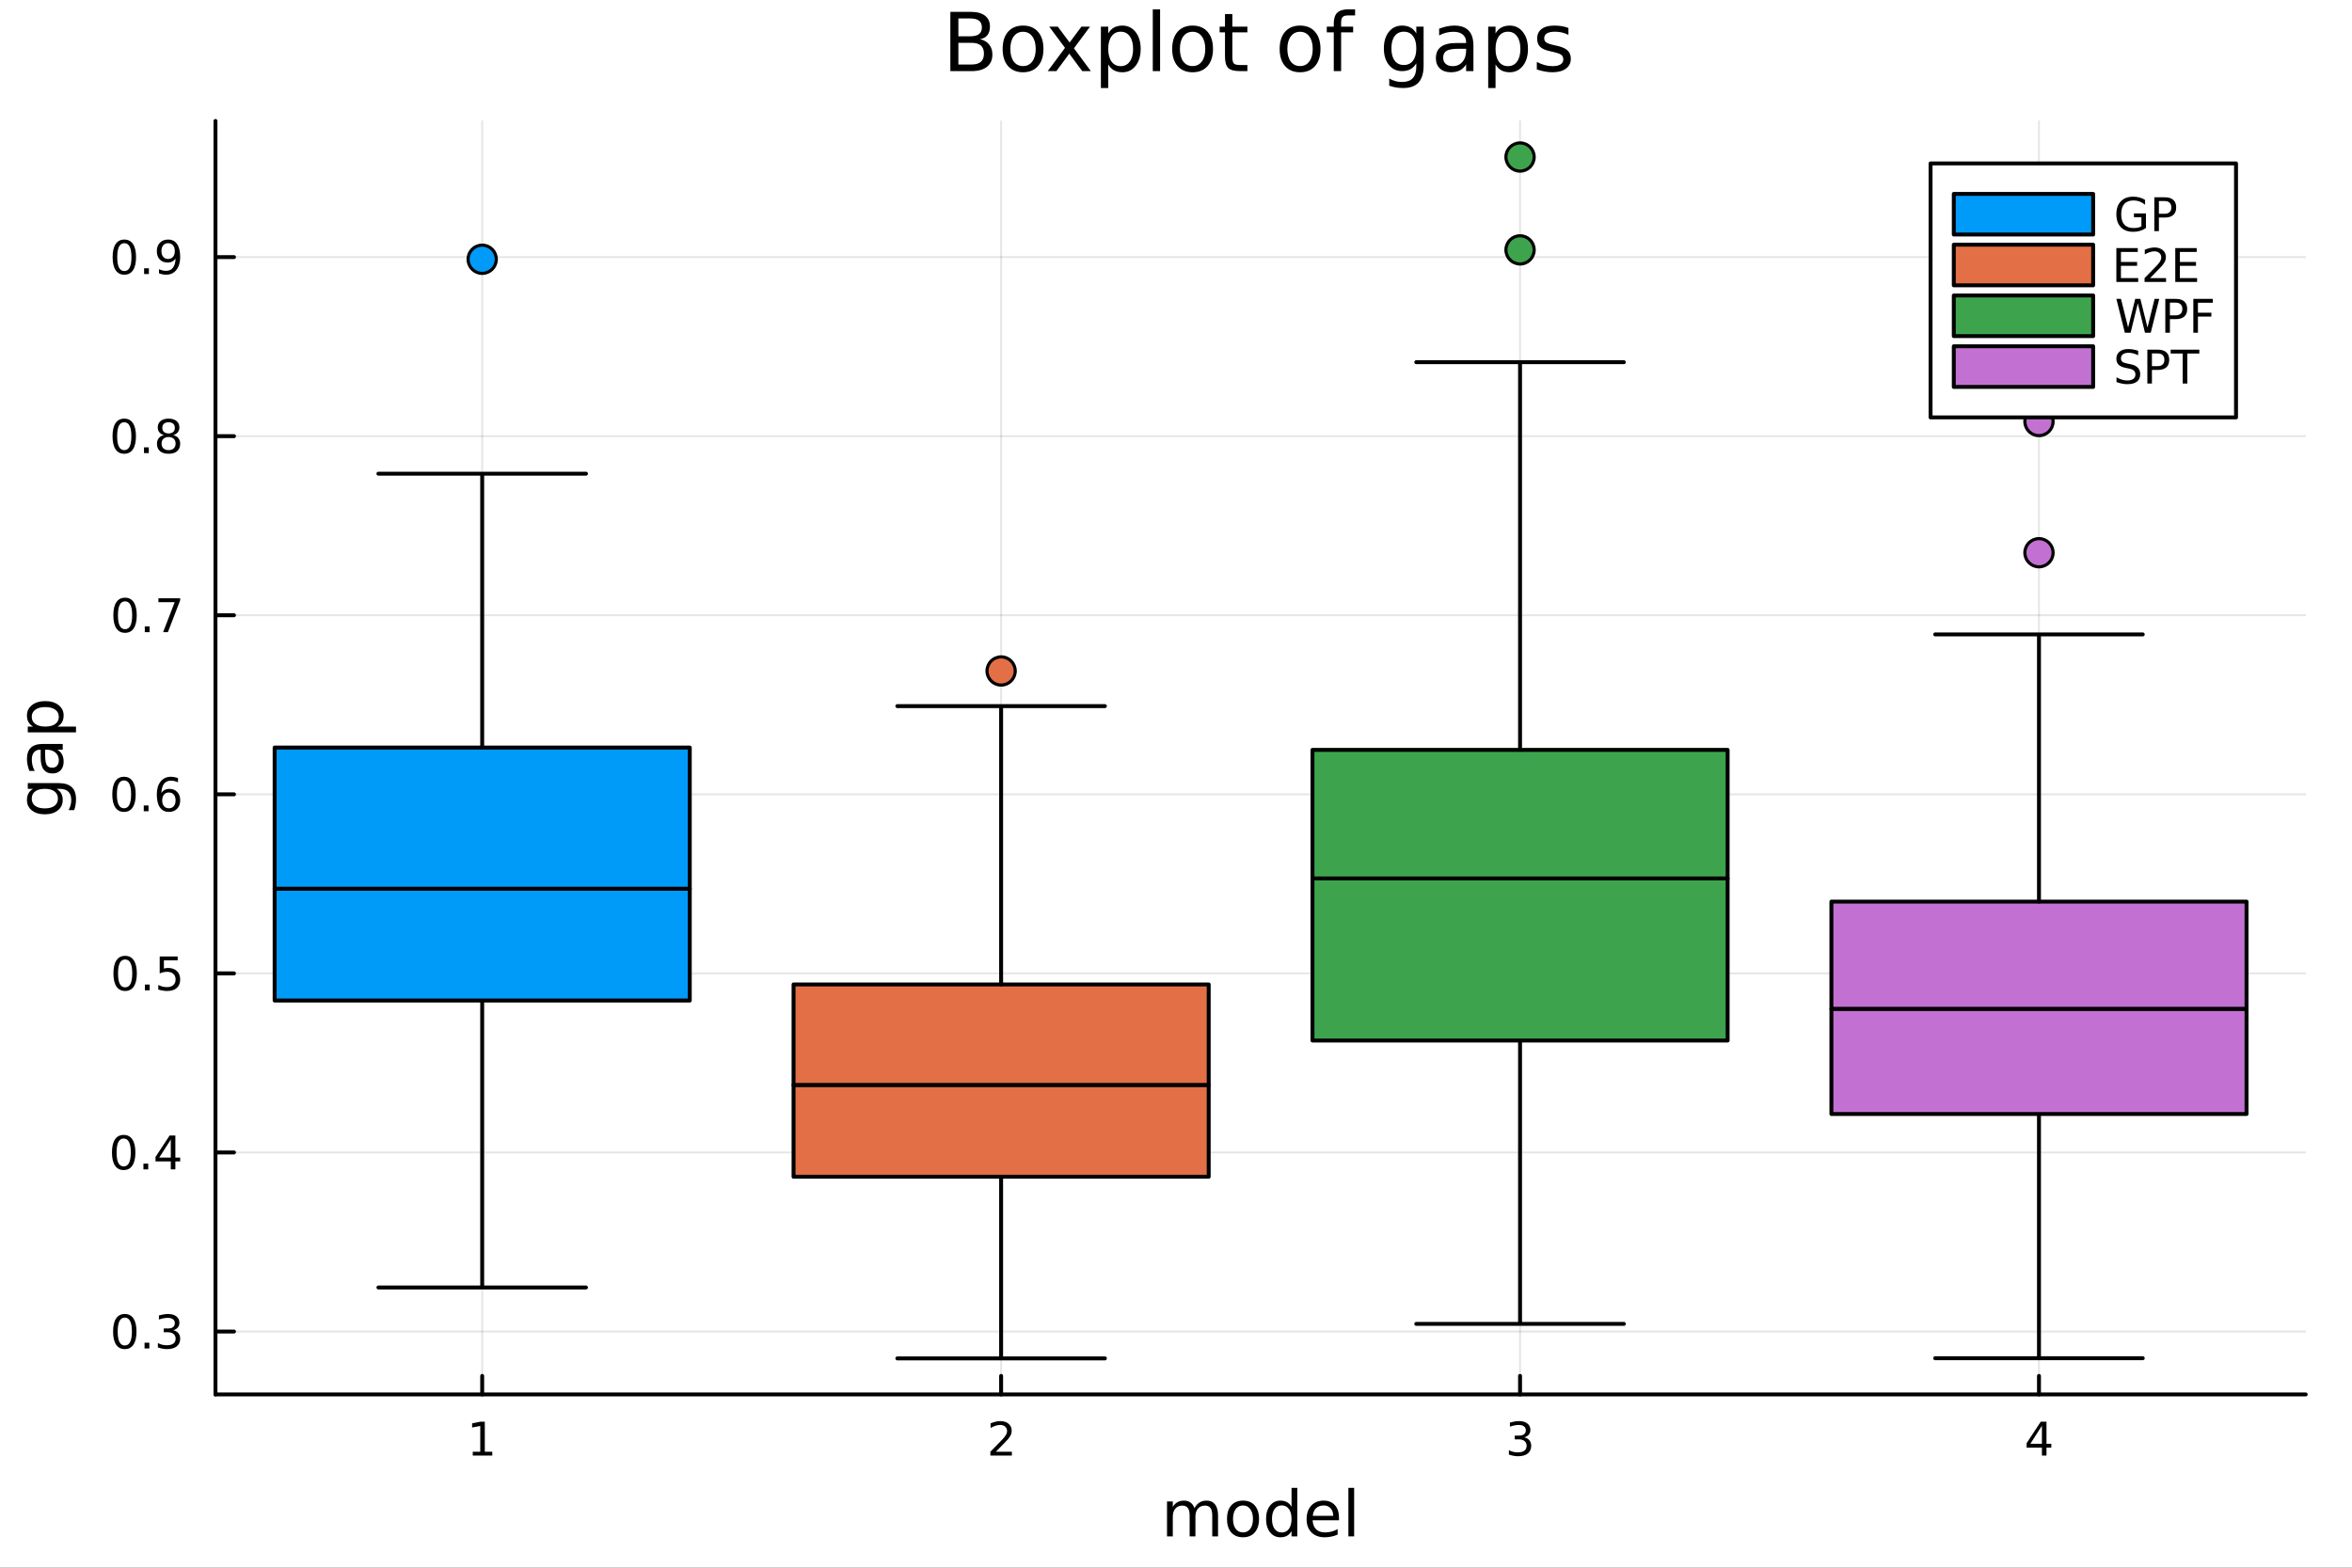 <svg xmlns="http://www.w3.org/2000/svg" xmlns:xlink="http://www.w3.org/1999/xlink" width="600" height="400" viewBox="0 0 2400 1600">
<rect x="0" y="0" width="2400" height="1600" fill="#333333" stroke="none"/>
<defs>
  <clipPath id="clip820">
    <rect x="0" y="0" width="2400" height="1600"></rect>
  </clipPath>
</defs>
<path clip-path="url(#clip820)" d="M0 1600 L2400 1600 L2400 0 L0 0  Z" fill="#ffffff" fill-rule="evenodd" fill-opacity="1"></path>
<defs>
  <clipPath id="clip821">
    <rect x="480" y="0" width="1681" height="1600"></rect>
  </clipPath>
</defs>
<path clip-path="url(#clip820)" d="M219.866 1423.18 L2352.76 1423.18 L2352.76 123.472 L219.866 123.472  Z" fill="#ffffff" fill-rule="evenodd" fill-opacity="1"></path>
<defs>
  <clipPath id="clip822">
    <rect x="219" y="123" width="2134" height="1301"></rect>
  </clipPath>
</defs>
<polyline clip-path="url(#clip822)" style="stroke:#000000; stroke-linecap:round; stroke-linejoin:round; stroke-width:2; stroke-opacity:0.1; fill:none" points="492.037,1423.18 492.037,123.472 "></polyline>
<polyline clip-path="url(#clip822)" style="stroke:#000000; stroke-linecap:round; stroke-linejoin:round; stroke-width:2; stroke-opacity:0.1; fill:none" points="1021.55,1423.18 1021.55,123.472 "></polyline>
<polyline clip-path="url(#clip822)" style="stroke:#000000; stroke-linecap:round; stroke-linejoin:round; stroke-width:2; stroke-opacity:0.1; fill:none" points="1551.07,1423.18 1551.07,123.472 "></polyline>
<polyline clip-path="url(#clip822)" style="stroke:#000000; stroke-linecap:round; stroke-linejoin:round; stroke-width:2; stroke-opacity:0.1; fill:none" points="2080.58,1423.18 2080.58,123.472 "></polyline>
<polyline clip-path="url(#clip820)" style="stroke:#000000; stroke-linecap:round; stroke-linejoin:round; stroke-width:4; stroke-opacity:1; fill:none" points="219.866,1423.18 2352.76,1423.18 "></polyline>
<polyline clip-path="url(#clip820)" style="stroke:#000000; stroke-linecap:round; stroke-linejoin:round; stroke-width:4; stroke-opacity:1; fill:none" points="492.037,1423.18 492.037,1404.28 "></polyline>
<polyline clip-path="url(#clip820)" style="stroke:#000000; stroke-linecap:round; stroke-linejoin:round; stroke-width:4; stroke-opacity:1; fill:none" points="1021.55,1423.18 1021.55,1404.28 "></polyline>
<polyline clip-path="url(#clip820)" style="stroke:#000000; stroke-linecap:round; stroke-linejoin:round; stroke-width:4; stroke-opacity:1; fill:none" points="1551.07,1423.18 1551.07,1404.28 "></polyline>
<polyline clip-path="url(#clip820)" style="stroke:#000000; stroke-linecap:round; stroke-linejoin:round; stroke-width:4; stroke-opacity:1; fill:none" points="2080.58,1423.18 2080.58,1404.28 "></polyline>
<path clip-path="url(#clip820)" d="M482.419 1481.64 L490.058 1481.64 L490.058 1455.28 L481.748 1456.95 L481.748 1452.69 L490.012 1451.02 L494.688 1451.02 L494.688 1481.64 L502.327 1481.64 L502.327 1485.58 L482.419 1485.58 L482.419 1481.64 Z" fill="#000000" fill-rule="nonzero" fill-opacity="1"></path><path clip-path="url(#clip820)" d="M1016.21 1481.64 L1032.53 1481.64 L1032.53 1485.58 L1010.58 1485.58 L1010.58 1481.64 Q1013.24 1478.89 1017.83 1474.26 Q1022.43 1469.61 1023.61 1468.27 Q1025.86 1465.74 1026.74 1464.01 Q1027.64 1462.25 1027.64 1460.56 Q1027.64 1457.8 1025.7 1456.07 Q1023.78 1454.33 1020.67 1454.33 Q1018.47 1454.33 1016.02 1455.09 Q1013.59 1455.86 1010.81 1457.41 L1010.81 1452.69 Q1013.64 1451.55 1016.09 1450.97 Q1018.54 1450.39 1020.58 1450.39 Q1025.95 1450.39 1029.15 1453.08 Q1032.34 1455.77 1032.34 1460.26 Q1032.34 1462.39 1031.53 1464.31 Q1030.74 1466.2 1028.64 1468.8 Q1028.06 1469.47 1024.96 1472.69 Q1021.85 1475.88 1016.21 1481.64 Z" fill="#000000" fill-rule="nonzero" fill-opacity="1"></path><path clip-path="url(#clip820)" d="M1555.32 1466.95 Q1558.67 1467.66 1560.55 1469.93 Q1562.45 1472.2 1562.45 1475.53 Q1562.45 1480.65 1558.93 1483.45 Q1555.41 1486.25 1548.93 1486.25 Q1546.75 1486.25 1544.44 1485.81 Q1542.15 1485.39 1539.69 1484.54 L1539.69 1480.02 Q1541.64 1481.16 1543.95 1481.74 Q1546.27 1482.32 1548.79 1482.32 Q1553.19 1482.32 1555.48 1480.58 Q1557.79 1478.84 1557.79 1475.53 Q1557.79 1472.48 1555.64 1470.77 Q1553.51 1469.03 1549.69 1469.03 L1545.66 1469.03 L1545.66 1465.19 L1549.88 1465.19 Q1553.33 1465.19 1555.15 1463.82 Q1556.98 1462.43 1556.98 1459.84 Q1556.98 1457.18 1555.09 1455.77 Q1553.21 1454.33 1549.69 1454.33 Q1547.77 1454.33 1545.57 1454.75 Q1543.37 1455.16 1540.73 1456.04 L1540.73 1451.88 Q1543.4 1451.14 1545.71 1450.77 Q1548.05 1450.39 1550.11 1450.39 Q1555.43 1450.39 1558.53 1452.83 Q1561.64 1455.23 1561.64 1459.35 Q1561.64 1462.22 1559.99 1464.21 Q1558.35 1466.18 1555.32 1466.95 Z" fill="#000000" fill-rule="nonzero" fill-opacity="1"></path><path clip-path="url(#clip820)" d="M2083.59 1455.09 L2071.79 1473.54 L2083.59 1473.54 L2083.59 1455.09 M2082.37 1451.02 L2088.25 1451.02 L2088.25 1473.54 L2093.18 1473.54 L2093.18 1477.43 L2088.25 1477.43 L2088.25 1485.58 L2083.59 1485.58 L2083.59 1477.43 L2067.99 1477.43 L2067.99 1472.92 L2082.37 1451.02 Z" fill="#000000" fill-rule="nonzero" fill-opacity="1"></path><path clip-path="url(#clip820)" d="M1218.82 1539.24 Q1221.01 1535.29 1224.07 1533.41 Q1227.13 1531.54 1231.26 1531.54 Q1236.83 1531.54 1239.86 1535.45 Q1242.88 1539.33 1242.88 1546.53 L1242.88 1568.04 L1236.99 1568.04 L1236.99 1546.72 Q1236.99 1541.59 1235.18 1539.11 Q1233.36 1536.63 1229.64 1536.63 Q1225.09 1536.63 1222.45 1539.65 Q1219.81 1542.68 1219.81 1547.9 L1219.81 1568.04 L1213.92 1568.04 L1213.92 1546.72 Q1213.92 1541.56 1212.1 1539.11 Q1210.29 1536.63 1206.5 1536.63 Q1202.01 1536.63 1199.37 1539.68 Q1196.73 1542.71 1196.73 1547.9 L1196.73 1568.04 L1190.84 1568.04 L1190.84 1532.4 L1196.73 1532.4 L1196.73 1537.93 Q1198.73 1534.66 1201.54 1533.1 Q1204.34 1531.54 1208.19 1531.54 Q1212.07 1531.54 1214.78 1533.51 Q1217.51 1535.48 1218.82 1539.24 Z" fill="#000000" fill-rule="nonzero" fill-opacity="1"></path><path clip-path="url(#clip820)" d="M1268.38 1536.5 Q1263.67 1536.5 1260.93 1540.19 Q1258.19 1543.85 1258.19 1550.25 Q1258.19 1556.65 1260.9 1560.34 Q1263.63 1564 1268.38 1564 Q1273.05 1564 1275.79 1560.31 Q1278.53 1556.62 1278.53 1550.25 Q1278.53 1543.92 1275.79 1540.23 Q1273.05 1536.5 1268.38 1536.5 M1268.38 1531.54 Q1276.01 1531.54 1280.38 1536.5 Q1284.74 1541.47 1284.74 1550.25 Q1284.74 1559 1280.38 1564 Q1276.01 1568.97 1268.38 1568.97 Q1260.71 1568.97 1256.34 1564 Q1252.02 1559 1252.02 1550.25 Q1252.02 1541.47 1256.34 1536.5 Q1260.71 1531.54 1268.38 1531.54 Z" fill="#000000" fill-rule="nonzero" fill-opacity="1"></path><path clip-path="url(#clip820)" d="M1317.9 1537.81 L1317.9 1518.52 L1323.76 1518.52 L1323.76 1568.04 L1317.9 1568.04 L1317.9 1562.7 Q1316.05 1565.88 1313.22 1567.44 Q1310.42 1568.97 1306.47 1568.97 Q1300.01 1568.97 1295.94 1563.81 Q1291.9 1558.65 1291.9 1550.25 Q1291.9 1541.85 1295.94 1536.69 Q1300.01 1531.54 1306.47 1531.54 Q1310.42 1531.54 1313.22 1533.1 Q1316.05 1534.62 1317.9 1537.81 M1297.94 1550.25 Q1297.94 1556.71 1300.59 1560.4 Q1303.26 1564.07 1307.91 1564.07 Q1312.55 1564.07 1315.23 1560.4 Q1317.9 1556.71 1317.9 1550.25 Q1317.9 1543.79 1315.23 1540.13 Q1312.55 1536.44 1307.91 1536.44 Q1303.26 1536.44 1300.59 1540.13 Q1297.94 1543.79 1297.94 1550.25 Z" fill="#000000" fill-rule="nonzero" fill-opacity="1"></path><path clip-path="url(#clip820)" d="M1366.31 1548.76 L1366.31 1551.62 L1339.39 1551.62 Q1339.77 1557.67 1343.01 1560.85 Q1346.29 1564 1352.12 1564 Q1355.49 1564 1358.64 1563.17 Q1361.82 1562.35 1364.94 1560.69 L1364.94 1566.23 Q1361.79 1567.57 1358.48 1568.27 Q1355.17 1568.97 1351.77 1568.97 Q1343.24 1568.97 1338.24 1564 Q1333.27 1559.04 1333.27 1550.57 Q1333.27 1541.82 1337.98 1536.69 Q1342.73 1531.54 1350.75 1531.54 Q1357.94 1531.54 1362.11 1536.18 Q1366.31 1540.8 1366.31 1548.76 M1360.46 1547.04 Q1360.39 1542.23 1357.75 1539.37 Q1355.14 1536.5 1350.81 1536.5 Q1345.91 1536.5 1342.95 1539.27 Q1340.02 1542.04 1339.58 1547.07 L1360.46 1547.04 Z" fill="#000000" fill-rule="nonzero" fill-opacity="1"></path><path clip-path="url(#clip820)" d="M1375.92 1518.52 L1381.78 1518.52 L1381.78 1568.04 L1375.92 1568.04 L1375.92 1518.52 Z" fill="#000000" fill-rule="nonzero" fill-opacity="1"></path><polyline clip-path="url(#clip822)" style="stroke:#000000; stroke-linecap:round; stroke-linejoin:round; stroke-width:2; stroke-opacity:0.1; fill:none" points="219.866,1358.97 2352.76,1358.97 "></polyline>
<polyline clip-path="url(#clip822)" style="stroke:#000000; stroke-linecap:round; stroke-linejoin:round; stroke-width:2; stroke-opacity:0.1; fill:none" points="219.866,1176.21 2352.76,1176.21 "></polyline>
<polyline clip-path="url(#clip822)" style="stroke:#000000; stroke-linecap:round; stroke-linejoin:round; stroke-width:2; stroke-opacity:0.1; fill:none" points="219.866,993.449 2352.76,993.449 "></polyline>
<polyline clip-path="url(#clip822)" style="stroke:#000000; stroke-linecap:round; stroke-linejoin:round; stroke-width:2; stroke-opacity:0.1; fill:none" points="219.866,810.688 2352.76,810.688 "></polyline>
<polyline clip-path="url(#clip822)" style="stroke:#000000; stroke-linecap:round; stroke-linejoin:round; stroke-width:2; stroke-opacity:0.1; fill:none" points="219.866,627.926 2352.76,627.926 "></polyline>
<polyline clip-path="url(#clip822)" style="stroke:#000000; stroke-linecap:round; stroke-linejoin:round; stroke-width:2; stroke-opacity:0.1; fill:none" points="219.866,445.164 2352.76,445.164 "></polyline>
<polyline clip-path="url(#clip822)" style="stroke:#000000; stroke-linecap:round; stroke-linejoin:round; stroke-width:2; stroke-opacity:0.1; fill:none" points="219.866,262.403 2352.76,262.403 "></polyline>
<polyline clip-path="url(#clip820)" style="stroke:#000000; stroke-linecap:round; stroke-linejoin:round; stroke-width:4; stroke-opacity:1; fill:none" points="219.866,1423.18 219.866,123.472 "></polyline>
<polyline clip-path="url(#clip820)" style="stroke:#000000; stroke-linecap:round; stroke-linejoin:round; stroke-width:4; stroke-opacity:1; fill:none" points="219.866,1358.97 238.764,1358.97 "></polyline>
<polyline clip-path="url(#clip820)" style="stroke:#000000; stroke-linecap:round; stroke-linejoin:round; stroke-width:4; stroke-opacity:1; fill:none" points="219.866,1176.21 238.764,1176.21 "></polyline>
<polyline clip-path="url(#clip820)" style="stroke:#000000; stroke-linecap:round; stroke-linejoin:round; stroke-width:4; stroke-opacity:1; fill:none" points="219.866,993.449 238.764,993.449 "></polyline>
<polyline clip-path="url(#clip820)" style="stroke:#000000; stroke-linecap:round; stroke-linejoin:round; stroke-width:4; stroke-opacity:1; fill:none" points="219.866,810.688 238.764,810.688 "></polyline>
<polyline clip-path="url(#clip820)" style="stroke:#000000; stroke-linecap:round; stroke-linejoin:round; stroke-width:4; stroke-opacity:1; fill:none" points="219.866,627.926 238.764,627.926 "></polyline>
<polyline clip-path="url(#clip820)" style="stroke:#000000; stroke-linecap:round; stroke-linejoin:round; stroke-width:4; stroke-opacity:1; fill:none" points="219.866,445.164 238.764,445.164 "></polyline>
<polyline clip-path="url(#clip820)" style="stroke:#000000; stroke-linecap:round; stroke-linejoin:round; stroke-width:4; stroke-opacity:1; fill:none" points="219.866,262.403 238.764,262.403 "></polyline>
<path clip-path="url(#clip820)" d="M127.339 1344.77 Q123.728 1344.77 121.899 1348.34 Q120.093 1351.88 120.093 1359.01 Q120.093 1366.11 121.899 1369.68 Q123.728 1373.22 127.339 1373.22 Q130.973 1373.22 132.779 1369.68 Q134.607 1366.11 134.607 1359.01 Q134.607 1351.88 132.779 1348.34 Q130.973 1344.77 127.339 1344.77 M127.339 1341.07 Q133.149 1341.07 136.204 1345.67 Q139.283 1350.26 139.283 1359.01 Q139.283 1367.73 136.204 1372.34 Q133.149 1376.92 127.339 1376.92 Q121.529 1376.92 118.45 1372.34 Q115.394 1367.73 115.394 1359.01 Q115.394 1350.26 118.45 1345.67 Q121.529 1341.07 127.339 1341.07 Z" fill="#000000" fill-rule="nonzero" fill-opacity="1"></path><path clip-path="url(#clip820)" d="M147.501 1370.37 L152.385 1370.37 L152.385 1376.25 L147.501 1376.25 L147.501 1370.37 Z" fill="#000000" fill-rule="nonzero" fill-opacity="1"></path><path clip-path="url(#clip820)" d="M176.737 1357.62 Q180.093 1358.34 181.968 1360.6 Q183.866 1362.87 183.866 1366.21 Q183.866 1371.32 180.348 1374.12 Q176.829 1376.92 170.348 1376.92 Q168.172 1376.92 165.857 1376.48 Q163.565 1376.07 161.112 1375.21 L161.112 1370.7 Q163.056 1371.83 165.371 1372.41 Q167.686 1372.99 170.209 1372.99 Q174.607 1372.99 176.899 1371.25 Q179.214 1369.52 179.214 1366.21 Q179.214 1363.15 177.061 1361.44 Q174.931 1359.7 171.112 1359.7 L167.084 1359.7 L167.084 1355.86 L171.297 1355.86 Q174.746 1355.86 176.575 1354.49 Q178.403 1353.1 178.403 1350.51 Q178.403 1347.85 176.505 1346.44 Q174.63 1345 171.112 1345 Q169.19 1345 166.991 1345.42 Q164.792 1345.84 162.153 1346.72 L162.153 1342.55 Q164.815 1341.81 167.13 1341.44 Q169.468 1341.07 171.528 1341.07 Q176.852 1341.07 179.954 1343.5 Q183.056 1345.91 183.056 1350.03 Q183.056 1352.9 181.413 1354.89 Q179.769 1356.85 176.737 1357.62 Z" fill="#000000" fill-rule="nonzero" fill-opacity="1"></path><path clip-path="url(#clip820)" d="M126.205 1162.01 Q122.593 1162.01 120.765 1165.57 Q118.959 1169.12 118.959 1176.25 Q118.959 1183.35 120.765 1186.92 Q122.593 1190.46 126.205 1190.46 Q129.839 1190.46 131.644 1186.92 Q133.473 1183.35 133.473 1176.25 Q133.473 1169.12 131.644 1165.57 Q129.839 1162.01 126.205 1162.01 M126.205 1158.31 Q132.015 1158.31 135.07 1162.91 Q138.149 1167.5 138.149 1176.25 Q138.149 1184.97 135.07 1189.58 Q132.015 1194.16 126.205 1194.16 Q120.394 1194.16 117.316 1189.58 Q114.26 1184.97 114.26 1176.25 Q114.26 1167.5 117.316 1162.91 Q120.394 1158.31 126.205 1158.31 Z" fill="#000000" fill-rule="nonzero" fill-opacity="1"></path><path clip-path="url(#clip820)" d="M146.366 1187.61 L151.251 1187.61 L151.251 1193.49 L146.366 1193.49 L146.366 1187.61 Z" fill="#000000" fill-rule="nonzero" fill-opacity="1"></path><path clip-path="url(#clip820)" d="M174.283 1163.01 L162.477 1181.45 L174.283 1181.45 L174.283 1163.01 M173.056 1158.93 L178.936 1158.93 L178.936 1181.45 L183.866 1181.45 L183.866 1185.34 L178.936 1185.34 L178.936 1193.49 L174.283 1193.49 L174.283 1185.34 L158.681 1185.34 L158.681 1180.83 L173.056 1158.93 Z" fill="#000000" fill-rule="nonzero" fill-opacity="1"></path><path clip-path="url(#clip820)" d="M127.686 979.248 Q124.075 979.248 122.246 982.813 Q120.441 986.355 120.441 993.484 Q120.441 1000.59 122.246 1004.16 Q124.075 1007.7 127.686 1007.7 Q131.32 1007.7 133.126 1004.16 Q134.954 1000.59 134.954 993.484 Q134.954 986.355 133.126 982.813 Q131.32 979.248 127.686 979.248 M127.686 975.544 Q133.496 975.544 136.552 980.151 Q139.63 984.734 139.63 993.484 Q139.63 1002.21 136.552 1006.82 Q133.496 1011.4 127.686 1011.4 Q121.876 1011.4 118.797 1006.82 Q115.742 1002.21 115.742 993.484 Q115.742 984.734 118.797 980.151 Q121.876 975.544 127.686 975.544 Z" fill="#000000" fill-rule="nonzero" fill-opacity="1"></path><path clip-path="url(#clip820)" d="M147.848 1004.85 L152.732 1004.85 L152.732 1010.73 L147.848 1010.73 L147.848 1004.85 Z" fill="#000000" fill-rule="nonzero" fill-opacity="1"></path><path clip-path="url(#clip820)" d="M162.964 976.169 L181.32 976.169 L181.32 980.105 L167.246 980.105 L167.246 988.577 Q168.264 988.23 169.283 988.067 Q170.302 987.882 171.32 987.882 Q177.107 987.882 180.487 991.054 Q183.866 994.225 183.866 999.642 Q183.866 1005.22 180.394 1008.32 Q176.922 1011.4 170.602 1011.4 Q168.427 1011.4 166.158 1011.03 Q163.913 1010.66 161.505 1009.92 L161.505 1005.22 Q163.589 1006.35 165.811 1006.91 Q168.033 1007.47 170.51 1007.47 Q174.514 1007.47 176.852 1005.36 Q179.19 1003.25 179.19 999.642 Q179.19 996.03 176.852 993.924 Q174.514 991.817 170.51 991.817 Q168.635 991.817 166.76 992.234 Q164.908 992.651 162.964 993.53 L162.964 976.169 Z" fill="#000000" fill-rule="nonzero" fill-opacity="1"></path><path clip-path="url(#clip820)" d="M126.529 796.486 Q122.918 796.486 121.089 800.051 Q119.283 803.593 119.283 810.722 Q119.283 817.829 121.089 821.394 Q122.918 824.935 126.529 824.935 Q130.163 824.935 131.968 821.394 Q133.797 817.829 133.797 810.722 Q133.797 803.593 131.968 800.051 Q130.163 796.486 126.529 796.486 M126.529 792.783 Q132.339 792.783 135.394 797.389 Q138.473 801.972 138.473 810.722 Q138.473 819.449 135.394 824.056 Q132.339 828.639 126.529 828.639 Q120.718 828.639 117.64 824.056 Q114.584 819.449 114.584 810.722 Q114.584 801.972 117.64 797.389 Q120.718 792.783 126.529 792.783 Z" fill="#000000" fill-rule="nonzero" fill-opacity="1"></path><path clip-path="url(#clip820)" d="M146.691 822.088 L151.575 822.088 L151.575 827.968 L146.691 827.968 L146.691 822.088 Z" fill="#000000" fill-rule="nonzero" fill-opacity="1"></path><path clip-path="url(#clip820)" d="M172.339 808.824 Q169.19 808.824 167.339 810.977 Q165.51 813.13 165.51 816.88 Q165.51 820.607 167.339 822.783 Q169.19 824.935 172.339 824.935 Q175.487 824.935 177.315 822.783 Q179.167 820.607 179.167 816.88 Q179.167 813.13 177.315 810.977 Q175.487 808.824 172.339 808.824 M181.621 794.172 L181.621 798.431 Q179.862 797.597 178.056 797.158 Q176.274 796.718 174.514 796.718 Q169.885 796.718 167.431 799.843 Q165.001 802.968 164.653 809.287 Q166.019 807.273 168.079 806.209 Q170.139 805.121 172.616 805.121 Q177.825 805.121 180.834 808.292 Q183.866 811.44 183.866 816.88 Q183.866 822.204 180.718 825.421 Q177.57 828.639 172.339 828.639 Q166.343 828.639 163.172 824.056 Q160.001 819.449 160.001 810.722 Q160.001 802.528 163.89 797.667 Q167.778 792.783 174.329 792.783 Q176.089 792.783 177.871 793.13 Q179.676 793.477 181.621 794.172 Z" fill="#000000" fill-rule="nonzero" fill-opacity="1"></path><path clip-path="url(#clip820)" d="M127.593 613.725 Q123.982 613.725 122.154 617.289 Q120.348 620.831 120.348 627.961 Q120.348 635.067 122.154 638.632 Q123.982 642.174 127.593 642.174 Q131.228 642.174 133.033 638.632 Q134.862 635.067 134.862 627.961 Q134.862 620.831 133.033 617.289 Q131.228 613.725 127.593 613.725 M127.593 610.021 Q133.404 610.021 136.459 614.627 Q139.538 619.211 139.538 627.961 Q139.538 636.688 136.459 641.294 Q133.404 645.877 127.593 645.877 Q121.783 645.877 118.705 641.294 Q115.649 636.688 115.649 627.961 Q115.649 619.211 118.705 614.627 Q121.783 610.021 127.593 610.021 Z" fill="#000000" fill-rule="nonzero" fill-opacity="1"></path><path clip-path="url(#clip820)" d="M147.755 639.326 L152.64 639.326 L152.64 645.206 L147.755 645.206 L147.755 639.326 Z" fill="#000000" fill-rule="nonzero" fill-opacity="1"></path><path clip-path="url(#clip820)" d="M161.644 610.646 L183.866 610.646 L183.866 612.637 L171.32 645.206 L166.436 645.206 L178.241 614.581 L161.644 614.581 L161.644 610.646 Z" fill="#000000" fill-rule="nonzero" fill-opacity="1"></path><path clip-path="url(#clip820)" d="M126.783 430.963 Q123.172 430.963 121.343 434.528 Q119.538 438.069 119.538 445.199 Q119.538 452.305 121.343 455.87 Q123.172 459.412 126.783 459.412 Q130.417 459.412 132.223 455.87 Q134.052 452.305 134.052 445.199 Q134.052 438.069 132.223 434.528 Q130.417 430.963 126.783 430.963 M126.783 427.259 Q132.593 427.259 135.649 431.866 Q138.728 436.449 138.728 445.199 Q138.728 453.926 135.649 458.532 Q132.593 463.116 126.783 463.116 Q120.973 463.116 117.894 458.532 Q114.839 453.926 114.839 445.199 Q114.839 436.449 117.894 431.866 Q120.973 427.259 126.783 427.259 Z" fill="#000000" fill-rule="nonzero" fill-opacity="1"></path><path clip-path="url(#clip820)" d="M146.945 456.565 L151.829 456.565 L151.829 462.444 L146.945 462.444 L146.945 456.565 Z" fill="#000000" fill-rule="nonzero" fill-opacity="1"></path><path clip-path="url(#clip820)" d="M172.014 446.032 Q168.681 446.032 166.76 447.815 Q164.862 449.597 164.862 452.722 Q164.862 455.847 166.76 457.629 Q168.681 459.412 172.014 459.412 Q175.348 459.412 177.269 457.629 Q179.19 455.824 179.19 452.722 Q179.19 449.597 177.269 447.815 Q175.371 446.032 172.014 446.032 M167.339 444.042 Q164.329 443.301 162.64 441.241 Q160.973 439.181 160.973 436.218 Q160.973 432.074 163.913 429.667 Q166.876 427.259 172.014 427.259 Q177.176 427.259 180.116 429.667 Q183.056 432.074 183.056 436.218 Q183.056 439.181 181.366 441.241 Q179.7 443.301 176.714 444.042 Q180.093 444.829 181.968 447.12 Q183.866 449.412 183.866 452.722 Q183.866 457.745 180.788 460.43 Q177.732 463.116 172.014 463.116 Q166.297 463.116 163.218 460.43 Q160.163 457.745 160.163 452.722 Q160.163 449.412 162.061 447.12 Q163.959 444.829 167.339 444.042 M165.626 436.657 Q165.626 439.343 167.292 440.847 Q168.982 442.352 172.014 442.352 Q175.024 442.352 176.714 440.847 Q178.426 439.343 178.426 436.657 Q178.426 433.972 176.714 432.468 Q175.024 430.963 172.014 430.963 Q168.982 430.963 167.292 432.468 Q165.626 433.972 165.626 436.657 Z" fill="#000000" fill-rule="nonzero" fill-opacity="1"></path><path clip-path="url(#clip820)" d="M126.876 248.201 Q123.265 248.201 121.436 251.766 Q119.63 255.308 119.63 262.437 Q119.63 269.544 121.436 273.109 Q123.265 276.65 126.876 276.65 Q130.51 276.65 132.316 273.109 Q134.144 269.544 134.144 262.437 Q134.144 255.308 132.316 251.766 Q130.51 248.201 126.876 248.201 M126.876 244.498 Q132.686 244.498 135.742 249.104 Q138.82 253.687 138.82 262.437 Q138.82 271.164 135.742 275.771 Q132.686 280.354 126.876 280.354 Q121.066 280.354 117.987 275.771 Q114.931 271.164 114.931 262.437 Q114.931 253.687 117.987 249.104 Q121.066 244.498 126.876 244.498 Z" fill="#000000" fill-rule="nonzero" fill-opacity="1"></path><path clip-path="url(#clip820)" d="M147.038 273.803 L151.922 273.803 L151.922 279.683 L147.038 279.683 L147.038 273.803 Z" fill="#000000" fill-rule="nonzero" fill-opacity="1"></path><path clip-path="url(#clip820)" d="M162.246 278.965 L162.246 274.706 Q164.005 275.539 165.811 275.979 Q167.616 276.419 169.352 276.419 Q173.982 276.419 176.413 273.317 Q178.866 270.192 179.214 263.849 Q177.871 265.84 175.811 266.905 Q173.751 267.97 171.251 267.97 Q166.065 267.97 163.033 264.845 Q160.024 261.697 160.024 256.257 Q160.024 250.933 163.172 247.715 Q166.32 244.498 171.552 244.498 Q177.547 244.498 180.695 249.104 Q183.866 253.687 183.866 262.437 Q183.866 270.609 179.977 275.493 Q176.112 280.354 169.561 280.354 Q167.802 280.354 165.996 280.007 Q164.19 279.659 162.246 278.965 M171.552 264.312 Q174.7 264.312 176.528 262.16 Q178.38 260.007 178.38 256.257 Q178.38 252.53 176.528 250.377 Q174.7 248.201 171.552 248.201 Q168.403 248.201 166.552 250.377 Q164.723 252.53 164.723 256.257 Q164.723 260.007 166.552 262.16 Q168.403 264.312 171.552 264.312 Z" fill="#000000" fill-rule="nonzero" fill-opacity="1"></path><path clip-path="url(#clip820)" d="M45.766 805.091 Q39.401 805.091 35.9 807.733 Q32.398 810.343 32.398 815.085 Q32.398 819.796 35.9 822.437 Q39.401 825.047 45.766 825.047 Q52.1 825.047 55.601 822.437 Q59.103 819.796 59.103 815.085 Q59.103 810.343 55.601 807.733 Q52.1 805.091 45.766 805.091 M59.58 799.234 Q68.683 799.234 73.107 803.277 Q77.563 807.319 77.563 815.658 Q77.563 818.745 77.086 821.483 Q76.64 824.22 75.685 826.798 L69.988 826.798 Q71.388 824.22 72.057 821.705 Q72.725 819.191 72.725 816.581 Q72.725 810.82 69.701 807.955 Q66.71 805.091 60.63 805.091 L57.734 805.091 Q60.885 806.905 62.445 809.738 Q64.004 812.571 64.004 816.517 Q64.004 823.074 59.007 827.084 Q54.01 831.095 45.766 831.095 Q37.491 831.095 32.494 827.084 Q27.497 823.074 27.497 816.517 Q27.497 812.571 29.056 809.738 Q30.616 806.905 33.767 805.091 L28.356 805.091 L28.356 799.234 L59.58 799.234 Z" fill="#000000" fill-rule="nonzero" fill-opacity="1"></path><path clip-path="url(#clip820)" d="M46.085 770.971 Q46.085 778.068 47.708 780.806 Q49.331 783.543 53.246 783.543 Q56.365 783.543 58.211 781.506 Q60.026 779.437 60.026 775.904 Q60.026 771.034 56.588 768.106 Q53.119 765.146 47.39 765.146 L46.085 765.146 L46.085 770.971 M43.666 759.29 L64.004 759.29 L64.004 765.146 L58.593 765.146 Q61.84 767.151 63.399 770.143 Q64.927 773.135 64.927 777.464 Q64.927 782.938 61.872 786.185 Q58.784 789.399 53.628 789.399 Q47.612 789.399 44.557 785.389 Q41.501 781.347 41.501 773.358 L41.501 765.146 L40.928 765.146 Q36.886 765.146 34.69 767.82 Q32.462 770.461 32.462 775.268 Q32.462 778.323 33.194 781.219 Q33.926 784.116 35.39 786.789 L29.98 786.789 Q28.738 783.575 28.133 780.551 Q27.497 777.527 27.497 774.663 Q27.497 766.928 31.507 763.109 Q35.518 759.29 43.666 759.29 Z" fill="#000000" fill-rule="nonzero" fill-opacity="1"></path><path clip-path="url(#clip820)" d="M58.657 741.561 L77.563 741.561 L77.563 747.449 L28.356 747.449 L28.356 741.561 L33.767 741.561 Q30.584 739.715 29.056 736.914 Q27.497 734.081 27.497 730.166 Q27.497 723.673 32.653 719.631 Q37.809 715.557 46.212 715.557 Q54.615 715.557 59.771 719.631 Q64.927 723.673 64.927 730.166 Q64.927 734.081 63.399 736.914 Q61.84 739.715 58.657 741.561 M46.212 721.636 Q39.751 721.636 36.09 724.31 Q32.398 726.952 32.398 731.599 Q32.398 736.246 36.09 738.919 Q39.751 741.561 46.212 741.561 Q52.673 741.561 56.365 738.919 Q60.026 736.246 60.026 731.599 Q60.026 726.952 56.365 724.31 Q52.673 721.636 46.212 721.636 Z" fill="#000000" fill-rule="nonzero" fill-opacity="1"></path><path clip-path="url(#clip820)" d="M977.936 43.693 L977.936 65.852 L991.061 65.852 Q997.664 65.852 1000.82 63.137 Q1004.02 60.383 1004.02 54.752 Q1004.02 49.081 1000.82 46.407 Q997.664 43.693 991.061 43.693 L977.936 43.693 M977.936 18.82 L977.936 37.05 L990.048 37.05 Q996.044 37.05 998.96 34.822 Q1001.92 32.553 1001.92 27.935 Q1001.92 23.358 998.96 21.089 Q996.044 18.82 990.048 18.82 L977.936 18.82 M969.753 12.096 L990.656 12.096 Q1000.01 12.096 1005.08 15.985 Q1010.14 19.874 1010.14 27.044 Q1010.14 32.594 1007.55 35.875 Q1004.96 39.156 999.932 39.966 Q1005.97 41.263 1009.29 45.394 Q1012.65 49.486 1012.65 55.643 Q1012.65 63.745 1007.14 68.16 Q1001.63 72.576 991.466 72.576 L969.753 72.576 L969.753 12.096 Z" fill="#000000" fill-rule="nonzero" fill-opacity="1"></path><path clip-path="url(#clip820)" d="M1043.93 32.431 Q1037.93 32.431 1034.45 37.131 Q1030.96 41.789 1030.96 49.931 Q1030.96 58.074 1034.41 62.773 Q1037.89 67.431 1043.93 67.431 Q1049.88 67.431 1053.36 62.732 Q1056.85 58.033 1056.85 49.931 Q1056.85 41.87 1053.36 37.171 Q1049.88 32.431 1043.93 32.431 M1043.93 26.112 Q1053.65 26.112 1059.2 32.431 Q1064.75 38.751 1064.75 49.931 Q1064.75 61.071 1059.2 67.431 Q1053.65 73.751 1043.93 73.751 Q1034.16 73.751 1028.61 67.431 Q1023.1 61.071 1023.1 49.931 Q1023.1 38.751 1028.61 32.431 Q1034.16 26.112 1043.93 26.112 Z" fill="#000000" fill-rule="nonzero" fill-opacity="1"></path><path clip-path="url(#clip820)" d="M1112.26 27.206 L1095.86 49.283 L1113.11 72.576 L1104.32 72.576 L1091.12 54.752 L1077.91 72.576 L1069.12 72.576 L1086.74 48.838 L1070.62 27.206 L1079.41 27.206 L1091.44 43.369 L1103.47 27.206 L1112.26 27.206 Z" fill="#000000" fill-rule="nonzero" fill-opacity="1"></path><path clip-path="url(#clip820)" d="M1130.86 65.77 L1130.86 89.833 L1123.36 89.833 L1123.36 27.206 L1130.86 27.206 L1130.86 34.092 Q1133.21 30.041 1136.77 28.097 Q1140.38 26.112 1145.36 26.112 Q1153.62 26.112 1158.77 32.675 Q1163.95 39.237 1163.95 49.931 Q1163.95 60.626 1158.77 67.188 Q1153.62 73.751 1145.36 73.751 Q1140.38 73.751 1136.77 71.806 Q1133.21 69.821 1130.86 65.77 M1156.22 49.931 Q1156.22 41.708 1152.81 37.05 Q1149.45 32.35 1143.54 32.35 Q1137.62 32.35 1134.22 37.05 Q1130.86 41.708 1130.86 49.931 Q1130.86 58.155 1134.22 62.854 Q1137.62 67.512 1143.54 67.512 Q1149.45 67.512 1152.81 62.854 Q1156.22 58.155 1156.22 49.931 Z" fill="#000000" fill-rule="nonzero" fill-opacity="1"></path><path clip-path="url(#clip820)" d="M1176.31 9.544 L1183.76 9.544 L1183.76 72.576 L1176.31 72.576 L1176.31 9.544 Z" fill="#000000" fill-rule="nonzero" fill-opacity="1"></path><path clip-path="url(#clip820)" d="M1216.94 32.431 Q1210.94 32.431 1207.46 37.131 Q1203.98 41.789 1203.98 49.931 Q1203.98 58.074 1207.42 62.773 Q1210.9 67.431 1216.94 67.431 Q1222.89 67.431 1226.38 62.732 Q1229.86 58.033 1229.86 49.931 Q1229.86 41.87 1226.38 37.171 Q1222.89 32.431 1216.94 32.431 M1216.94 26.112 Q1226.66 26.112 1232.21 32.431 Q1237.76 38.751 1237.76 49.931 Q1237.76 61.071 1232.21 67.431 Q1226.66 73.751 1216.94 73.751 Q1207.18 73.751 1201.63 67.431 Q1196.12 61.071 1196.12 49.931 Q1196.12 38.751 1201.63 32.431 Q1207.18 26.112 1216.94 26.112 Z" fill="#000000" fill-rule="nonzero" fill-opacity="1"></path><path clip-path="url(#clip820)" d="M1257.49 14.324 L1257.49 27.206 L1272.84 27.206 L1272.84 32.999 L1257.49 32.999 L1257.49 57.628 Q1257.49 63.178 1258.99 64.758 Q1260.53 66.338 1265.19 66.338 L1272.84 66.338 L1272.84 72.576 L1265.19 72.576 Q1256.56 72.576 1253.28 69.376 Q1249.99 66.135 1249.99 57.628 L1249.99 32.999 L1244.53 32.999 L1244.53 27.206 L1249.99 27.206 L1249.99 14.324 L1257.49 14.324 Z" fill="#000000" fill-rule="nonzero" fill-opacity="1"></path><path clip-path="url(#clip820)" d="M1326.6 32.431 Q1320.6 32.431 1317.12 37.131 Q1313.63 41.789 1313.63 49.931 Q1313.63 58.074 1317.08 62.773 Q1320.56 67.431 1326.6 67.431 Q1332.55 67.431 1336.04 62.732 Q1339.52 58.033 1339.52 49.931 Q1339.52 41.87 1336.04 37.171 Q1332.55 32.431 1326.6 32.431 M1326.6 26.112 Q1336.32 26.112 1341.87 32.431 Q1347.42 38.751 1347.42 49.931 Q1347.42 61.071 1341.87 67.431 Q1336.32 73.751 1326.6 73.751 Q1316.83 73.751 1311.28 67.431 Q1305.78 61.071 1305.78 49.931 Q1305.78 38.751 1311.28 32.431 Q1316.83 26.112 1326.6 26.112 Z" fill="#000000" fill-rule="nonzero" fill-opacity="1"></path><path clip-path="url(#clip820)" d="M1382.74 9.544 L1382.74 15.742 L1375.61 15.742 Q1371.6 15.742 1370.02 17.362 Q1368.48 18.983 1368.48 23.195 L1368.48 27.206 L1380.76 27.206 L1380.76 32.999 L1368.48 32.999 L1368.48 72.576 L1360.99 72.576 L1360.99 32.999 L1353.86 32.999 L1353.86 27.206 L1360.99 27.206 L1360.99 24.046 Q1360.99 16.471 1364.51 13.028 Q1368.04 9.544 1375.69 9.544 L1382.74 9.544 Z" fill="#000000" fill-rule="nonzero" fill-opacity="1"></path><path clip-path="url(#clip820)" d="M1445.21 49.364 Q1445.21 41.263 1441.85 36.806 Q1438.52 32.35 1432.49 32.35 Q1426.49 32.35 1423.13 36.806 Q1419.81 41.263 1419.81 49.364 Q1419.81 57.426 1423.13 61.882 Q1426.49 66.338 1432.49 66.338 Q1438.52 66.338 1441.85 61.882 Q1445.21 57.426 1445.21 49.364 M1452.66 66.945 Q1452.66 78.531 1447.52 84.162 Q1442.37 89.833 1431.76 89.833 Q1427.83 89.833 1424.35 89.225 Q1420.86 88.658 1417.58 87.443 L1417.58 80.192 Q1420.86 81.974 1424.06 82.825 Q1427.26 83.675 1430.58 83.675 Q1437.92 83.675 1441.56 79.827 Q1445.21 76.019 1445.21 68.282 L1445.21 64.596 Q1442.9 68.606 1439.29 70.591 Q1435.69 72.576 1430.67 72.576 Q1422.32 72.576 1417.22 66.216 Q1412.11 59.856 1412.11 49.364 Q1412.11 38.832 1417.22 32.472 Q1422.32 26.112 1430.67 26.112 Q1435.69 26.112 1439.29 28.097 Q1442.9 30.082 1445.21 34.092 L1445.21 27.206 L1452.66 27.206 L1452.66 66.945 Z" fill="#000000" fill-rule="nonzero" fill-opacity="1"></path><path clip-path="url(#clip820)" d="M1488.63 49.769 Q1479.6 49.769 1476.12 51.835 Q1472.63 53.901 1472.63 58.884 Q1472.63 62.854 1475.23 65.203 Q1477.86 67.512 1482.35 67.512 Q1488.55 67.512 1492.28 63.137 Q1496.05 58.722 1496.05 51.43 L1496.05 49.769 L1488.63 49.769 M1503.5 46.691 L1503.5 72.576 L1496.05 72.576 L1496.05 65.689 Q1493.49 69.821 1489.69 71.806 Q1485.88 73.751 1480.37 73.751 Q1473.4 73.751 1469.27 69.862 Q1465.18 65.933 1465.18 59.37 Q1465.18 51.714 1470.28 47.825 Q1475.43 43.936 1485.6 43.936 L1496.05 43.936 L1496.05 43.207 Q1496.05 38.062 1492.64 35.267 Q1489.28 32.431 1483.16 32.431 Q1479.28 32.431 1475.59 33.363 Q1471.9 34.295 1468.5 36.158 L1468.5 29.272 Q1472.59 27.692 1476.44 26.922 Q1480.29 26.112 1483.93 26.112 Q1493.78 26.112 1498.64 31.216 Q1503.5 36.32 1503.5 46.691 Z" fill="#000000" fill-rule="nonzero" fill-opacity="1"></path><path clip-path="url(#clip820)" d="M1526.06 65.77 L1526.06 89.833 L1518.57 89.833 L1518.57 27.206 L1526.06 27.206 L1526.06 34.092 Q1528.41 30.041 1531.98 28.097 Q1535.58 26.112 1540.57 26.112 Q1548.83 26.112 1553.97 32.675 Q1559.16 39.237 1559.16 49.931 Q1559.16 60.626 1553.97 67.188 Q1548.83 73.751 1540.57 73.751 Q1535.58 73.751 1531.98 71.806 Q1528.41 69.821 1526.06 65.77 M1551.42 49.931 Q1551.42 41.708 1548.02 37.05 Q1544.66 32.35 1538.74 32.35 Q1532.83 32.35 1529.43 37.05 Q1526.06 41.708 1526.06 49.931 Q1526.06 58.155 1529.43 62.854 Q1532.83 67.512 1538.74 67.512 Q1544.66 67.512 1548.02 62.854 Q1551.42 58.155 1551.42 49.931 Z" fill="#000000" fill-rule="nonzero" fill-opacity="1"></path><path clip-path="url(#clip820)" d="M1600.44 28.543 L1600.44 35.591 Q1597.28 33.971 1593.88 33.161 Q1590.47 32.35 1586.83 32.35 Q1581.28 32.35 1578.48 34.052 Q1575.73 35.753 1575.73 39.156 Q1575.73 41.749 1577.71 43.248 Q1579.7 44.706 1585.69 46.043 L1588.25 46.61 Q1596.19 48.311 1599.51 51.43 Q1602.87 54.509 1602.87 60.059 Q1602.87 66.378 1597.85 70.064 Q1592.86 73.751 1584.11 73.751 Q1580.47 73.751 1576.5 73.022 Q1572.57 72.333 1568.19 70.915 L1568.19 63.218 Q1572.33 65.365 1576.34 66.459 Q1580.35 67.512 1584.28 67.512 Q1589.54 67.512 1592.38 65.73 Q1595.21 63.907 1595.21 60.626 Q1595.21 57.588 1593.15 55.967 Q1591.12 54.347 1584.19 52.848 L1581.6 52.24 Q1574.67 50.782 1571.6 47.785 Q1568.52 44.746 1568.52 39.48 Q1568.52 33.08 1573.05 29.596 Q1577.59 26.112 1585.94 26.112 Q1590.07 26.112 1593.71 26.72 Q1597.36 27.327 1600.44 28.543 Z" fill="#000000" fill-rule="nonzero" fill-opacity="1"></path><path clip-path="url(#clip822)" d="M492.037 1314.01 L386.134 1314.01 L597.941 1314.01 L492.037 1314.01 L492.037 1021.16 L492.037 1314.01  Z" fill="#009af9" fill-rule="evenodd" fill-opacity="1"></path>
<polyline clip-path="url(#clip822)" style="stroke:#000000; stroke-linecap:round; stroke-linejoin:round; stroke-width:4; stroke-opacity:1; fill:none" points="492.037,1314.01 386.134,1314.01 597.941,1314.01 492.037,1314.01 492.037,1021.16 492.037,1314.01 "></polyline>
<path clip-path="url(#clip822)" d="M703.844 1021.16 L703.844 907.009 L280.231 907.009 L280.231 1021.16 L703.844 1021.16 L703.844 907.009 L703.844 1021.16  Z" fill="#009af9" fill-rule="evenodd" fill-opacity="1"></path>
<polyline clip-path="url(#clip822)" style="stroke:#000000; stroke-linecap:round; stroke-linejoin:round; stroke-width:4; stroke-opacity:1; fill:none" points="703.844,1021.16 703.844,907.009 280.231,907.009 280.231,1021.16 703.844,1021.16 703.844,907.009 703.844,1021.16 "></polyline>
<path clip-path="url(#clip822)" d="M703.844 762.98 L280.231 762.98 L280.231 907.009 L703.844 907.009 L703.844 762.98 L492.037 762.98 L703.844 762.98  Z" fill="#009af9" fill-rule="evenodd" fill-opacity="1"></path>
<polyline clip-path="url(#clip822)" style="stroke:#000000; stroke-linecap:round; stroke-linejoin:round; stroke-width:4; stroke-opacity:1; fill:none" points="703.844,762.98 280.231,762.98 280.231,907.009 703.844,907.009 703.844,762.98 492.037,762.98 703.844,762.98 "></polyline>
<path clip-path="url(#clip822)" d="M492.037 483.445 L386.134 483.445 L597.941 483.445 L492.037 483.445 L492.037 762.98 L492.037 483.445  Z" fill="#009af9" fill-rule="evenodd" fill-opacity="1"></path>
<polyline clip-path="url(#clip822)" style="stroke:#000000; stroke-linecap:round; stroke-linejoin:round; stroke-width:4; stroke-opacity:1; fill:none" points="492.037,483.445 386.134,483.445 597.941,483.445 492.037,483.445 492.037,762.98 492.037,483.445 "></polyline>
<circle clip-path="url(#clip822)" cx="492.037" cy="264.605" r="14.4" fill="#009af9" fill-rule="evenodd" fill-opacity="1" stroke="#000000" stroke-opacity="1" stroke-width="3.2"></circle>
<polyline clip-path="url(#clip822)" style="stroke:#009af9; stroke-linecap:round; stroke-linejoin:round; stroke-width:0; stroke-opacity:1; fill:none" points="492.037,1314.01 386.134,1314.01 597.941,1314.01 492.037,1314.01 492.037,1021.16 "></polyline>
<polyline clip-path="url(#clip822)" style="stroke:#009af9; stroke-linecap:round; stroke-linejoin:round; stroke-width:0; stroke-opacity:1; fill:none" points="703.844,1021.16 703.844,907.009 280.231,907.009 280.231,1021.16 703.844,1021.16 703.844,907.009 "></polyline>
<polyline clip-path="url(#clip822)" style="stroke:#009af9; stroke-linecap:round; stroke-linejoin:round; stroke-width:0; stroke-opacity:1; fill:none" points="703.844,762.98 280.231,762.98 280.231,907.009 703.844,907.009 703.844,762.98 492.037,762.98 "></polyline>
<polyline clip-path="url(#clip822)" style="stroke:#009af9; stroke-linecap:round; stroke-linejoin:round; stroke-width:0; stroke-opacity:1; fill:none" points="492.037,483.445 386.134,483.445 597.941,483.445 492.037,483.445 492.037,762.98 "></polyline>
<path clip-path="url(#clip822)" d="M1021.55 1386.4 L915.65 1386.4 L1127.46 1386.4 L1021.55 1386.4 L1021.55 1200.97 L1021.55 1386.4  Z" fill="#e26f46" fill-rule="evenodd" fill-opacity="1"></path>
<polyline clip-path="url(#clip822)" style="stroke:#000000; stroke-linecap:round; stroke-linejoin:round; stroke-width:4; stroke-opacity:1; fill:none" points="1021.55,1386.4 915.65,1386.4 1127.46,1386.4 1021.55,1386.4 1021.55,1200.97 1021.55,1386.4 "></polyline>
<path clip-path="url(#clip822)" d="M1233.36 1200.97 L1233.36 1107.29 L809.747 1107.29 L809.747 1200.97 L1233.36 1200.97 L1233.36 1107.29 L1233.36 1200.97  Z" fill="#e26f46" fill-rule="evenodd" fill-opacity="1"></path>
<polyline clip-path="url(#clip822)" style="stroke:#000000; stroke-linecap:round; stroke-linejoin:round; stroke-width:4; stroke-opacity:1; fill:none" points="1233.36,1200.97 1233.36,1107.29 809.747,1107.29 809.747,1200.97 1233.36,1200.97 1233.36,1107.29 1233.36,1200.97 "></polyline>
<path clip-path="url(#clip822)" d="M1233.36 1004.75 L809.747 1004.75 L809.747 1107.29 L1233.36 1107.29 L1233.36 1004.75 L1021.55 1004.75 L1233.36 1004.75  Z" fill="#e26f46" fill-rule="evenodd" fill-opacity="1"></path>
<polyline clip-path="url(#clip822)" style="stroke:#000000; stroke-linecap:round; stroke-linejoin:round; stroke-width:4; stroke-opacity:1; fill:none" points="1233.36,1004.75 809.747,1004.75 809.747,1107.29 1233.36,1107.29 1233.36,1004.75 1021.55,1004.75 1233.36,1004.75 "></polyline>
<path clip-path="url(#clip822)" d="M1021.55 720.671 L915.65 720.671 L1127.46 720.671 L1021.55 720.671 L1021.55 1004.75 L1021.55 720.671  Z" fill="#e26f46" fill-rule="evenodd" fill-opacity="1"></path>
<polyline clip-path="url(#clip822)" style="stroke:#000000; stroke-linecap:round; stroke-linejoin:round; stroke-width:4; stroke-opacity:1; fill:none" points="1021.55,720.671 915.65,720.671 1127.46,720.671 1021.55,720.671 1021.55,1004.75 1021.55,720.671 "></polyline>
<circle clip-path="url(#clip822)" cx="1021.55" cy="684.798" r="14.4" fill="#e26f46" fill-rule="evenodd" fill-opacity="1" stroke="#000000" stroke-opacity="1" stroke-width="3.2"></circle>
<polyline clip-path="url(#clip822)" style="stroke:#e26f46; stroke-linecap:round; stroke-linejoin:round; stroke-width:0; stroke-opacity:1; fill:none" points="1021.55,1386.4 915.65,1386.4 1127.46,1386.4 1021.55,1386.4 1021.55,1200.97 "></polyline>
<polyline clip-path="url(#clip822)" style="stroke:#e26f46; stroke-linecap:round; stroke-linejoin:round; stroke-width:0; stroke-opacity:1; fill:none" points="1233.36,1200.97 1233.36,1107.29 809.747,1107.29 809.747,1200.97 1233.36,1200.97 1233.36,1107.29 "></polyline>
<polyline clip-path="url(#clip822)" style="stroke:#e26f46; stroke-linecap:round; stroke-linejoin:round; stroke-width:0; stroke-opacity:1; fill:none" points="1233.36,1004.75 809.747,1004.75 809.747,1107.29 1233.36,1107.29 1233.36,1004.75 1021.55,1004.75 "></polyline>
<polyline clip-path="url(#clip822)" style="stroke:#e26f46; stroke-linecap:round; stroke-linejoin:round; stroke-width:0; stroke-opacity:1; fill:none" points="1021.55,720.671 915.65,720.671 1127.46,720.671 1021.55,720.671 1021.55,1004.75 "></polyline>
<path clip-path="url(#clip822)" d="M1551.07 1351.17 L1445.17 1351.17 L1656.97 1351.17 L1551.07 1351.17 L1551.07 1061.97 L1551.07 1351.17  Z" fill="#3da44d" fill-rule="evenodd" fill-opacity="1"></path>
<polyline clip-path="url(#clip822)" style="stroke:#000000; stroke-linecap:round; stroke-linejoin:round; stroke-width:4; stroke-opacity:1; fill:none" points="1551.07,1351.17 1445.17,1351.17 1656.97,1351.17 1551.07,1351.17 1551.07,1061.97 1551.07,1351.17 "></polyline>
<path clip-path="url(#clip822)" d="M1762.88 1061.97 L1762.88 896.558 L1339.26 896.558 L1339.26 1061.97 L1762.88 1061.97 L1762.88 896.558 L1762.88 1061.97  Z" fill="#3da44d" fill-rule="evenodd" fill-opacity="1"></path>
<polyline clip-path="url(#clip822)" style="stroke:#000000; stroke-linecap:round; stroke-linejoin:round; stroke-width:4; stroke-opacity:1; fill:none" points="1762.88,1061.97 1762.88,896.558 1339.26,896.558 1339.26,1061.97 1762.88,1061.97 1762.88,896.558 1762.88,1061.97 "></polyline>
<path clip-path="url(#clip822)" d="M1762.88 765.35 L1339.26 765.35 L1339.26 896.558 L1762.88 896.558 L1762.88 765.35 L1551.07 765.35 L1762.88 765.35  Z" fill="#3da44d" fill-rule="evenodd" fill-opacity="1"></path>
<polyline clip-path="url(#clip822)" style="stroke:#000000; stroke-linecap:round; stroke-linejoin:round; stroke-width:4; stroke-opacity:1; fill:none" points="1762.88,765.35 1339.26,765.35 1339.26,896.558 1762.88,896.558 1762.88,765.35 1551.07,765.35 1762.88,765.35 "></polyline>
<path clip-path="url(#clip822)" d="M1551.07 369.644 L1445.17 369.644 L1656.97 369.644 L1551.07 369.644 L1551.07 765.35 L1551.07 369.644  Z" fill="#3da44d" fill-rule="evenodd" fill-opacity="1"></path>
<polyline clip-path="url(#clip822)" style="stroke:#000000; stroke-linecap:round; stroke-linejoin:round; stroke-width:4; stroke-opacity:1; fill:none" points="1551.07,369.644 1445.17,369.644 1656.97,369.644 1551.07,369.644 1551.07,765.35 1551.07,369.644 "></polyline>
<circle clip-path="url(#clip822)" cx="1551.07" cy="255.033" r="14.4" fill="#3da44d" fill-rule="evenodd" fill-opacity="1" stroke="#000000" stroke-opacity="1" stroke-width="3.2"></circle>
<circle clip-path="url(#clip822)" cx="1551.07" cy="160.256" r="14.4" fill="#3da44d" fill-rule="evenodd" fill-opacity="1" stroke="#000000" stroke-opacity="1" stroke-width="3.2"></circle>
<polyline clip-path="url(#clip822)" style="stroke:#3da44d; stroke-linecap:round; stroke-linejoin:round; stroke-width:0; stroke-opacity:1; fill:none" points="1551.07,1351.17 1445.17,1351.17 1656.97,1351.17 1551.07,1351.17 1551.07,1061.97 "></polyline>
<polyline clip-path="url(#clip822)" style="stroke:#3da44d; stroke-linecap:round; stroke-linejoin:round; stroke-width:0; stroke-opacity:1; fill:none" points="1762.88,1061.97 1762.88,896.558 1339.26,896.558 1339.26,1061.97 1762.88,1061.97 1762.88,896.558 "></polyline>
<polyline clip-path="url(#clip822)" style="stroke:#3da44d; stroke-linecap:round; stroke-linejoin:round; stroke-width:0; stroke-opacity:1; fill:none" points="1762.88,765.35 1339.26,765.35 1339.26,896.558 1762.88,896.558 1762.88,765.35 1551.07,765.35 "></polyline>
<polyline clip-path="url(#clip822)" style="stroke:#3da44d; stroke-linecap:round; stroke-linejoin:round; stroke-width:0; stroke-opacity:1; fill:none" points="1551.07,369.644 1445.17,369.644 1656.97,369.644 1551.07,369.644 1551.07,765.35 "></polyline>
<path clip-path="url(#clip822)" d="M2080.58 1386.2 L1974.68 1386.2 L2186.49 1386.2 L2080.58 1386.2 L2080.58 1136.95 L2080.58 1386.2  Z" fill="#c271d2" fill-rule="evenodd" fill-opacity="1"></path>
<polyline clip-path="url(#clip822)" style="stroke:#000000; stroke-linecap:round; stroke-linejoin:round; stroke-width:4; stroke-opacity:1; fill:none" points="2080.58,1386.2 1974.68,1386.2 2186.49,1386.2 2080.58,1386.2 2080.58,1136.95 2080.58,1386.2 "></polyline>
<path clip-path="url(#clip822)" d="M2292.39 1136.95 L2292.39 1029.59 L1868.78 1029.59 L1868.78 1136.95 L2292.39 1136.95 L2292.39 1029.59 L2292.39 1136.95  Z" fill="#c271d2" fill-rule="evenodd" fill-opacity="1"></path>
<polyline clip-path="url(#clip822)" style="stroke:#000000; stroke-linecap:round; stroke-linejoin:round; stroke-width:4; stroke-opacity:1; fill:none" points="2292.39,1136.95 2292.39,1029.59 1868.78,1029.59 1868.78,1136.95 2292.39,1136.95 2292.39,1029.59 2292.39,1136.95 "></polyline>
<path clip-path="url(#clip822)" d="M2292.39 920.187 L1868.78 920.187 L1868.78 1029.59 L2292.39 1029.59 L2292.39 920.187 L2080.58 920.187 L2292.39 920.187  Z" fill="#c271d2" fill-rule="evenodd" fill-opacity="1"></path>
<polyline clip-path="url(#clip822)" style="stroke:#000000; stroke-linecap:round; stroke-linejoin:round; stroke-width:4; stroke-opacity:1; fill:none" points="2292.39,920.187 1868.78,920.187 1868.78,1029.59 2292.39,1029.59 2292.39,920.187 2080.58,920.187 2292.39,920.187 "></polyline>
<path clip-path="url(#clip822)" d="M2080.58 647.48 L1974.68 647.48 L2186.49 647.48 L2080.58 647.48 L2080.58 920.187 L2080.58 647.48  Z" fill="#c271d2" fill-rule="evenodd" fill-opacity="1"></path>
<polyline clip-path="url(#clip822)" style="stroke:#000000; stroke-linecap:round; stroke-linejoin:round; stroke-width:4; stroke-opacity:1; fill:none" points="2080.58,647.48 1974.68,647.48 2186.49,647.48 2080.58,647.48 2080.58,920.187 2080.58,647.48 "></polyline>
<circle clip-path="url(#clip822)" cx="2080.58" cy="564.118" r="14.4" fill="#c271d2" fill-rule="evenodd" fill-opacity="1" stroke="#000000" stroke-opacity="1" stroke-width="3.2"></circle>
<circle clip-path="url(#clip822)" cx="2080.58" cy="430.209" r="14.4" fill="#c271d2" fill-rule="evenodd" fill-opacity="1" stroke="#000000" stroke-opacity="1" stroke-width="3.2"></circle>
<polyline clip-path="url(#clip822)" style="stroke:#c271d2; stroke-linecap:round; stroke-linejoin:round; stroke-width:0; stroke-opacity:1; fill:none" points="2080.58,1386.2 1974.68,1386.2 2186.49,1386.2 2080.58,1386.2 2080.58,1136.95 "></polyline>
<polyline clip-path="url(#clip822)" style="stroke:#c271d2; stroke-linecap:round; stroke-linejoin:round; stroke-width:0; stroke-opacity:1; fill:none" points="2292.39,1136.95 2292.39,1029.59 1868.78,1029.59 1868.78,1136.95 2292.39,1136.95 2292.39,1029.59 "></polyline>
<polyline clip-path="url(#clip822)" style="stroke:#c271d2; stroke-linecap:round; stroke-linejoin:round; stroke-width:0; stroke-opacity:1; fill:none" points="2292.39,920.187 1868.78,920.187 1868.78,1029.59 2292.39,1029.59 2292.39,920.187 2080.58,920.187 "></polyline>
<polyline clip-path="url(#clip822)" style="stroke:#c271d2; stroke-linecap:round; stroke-linejoin:round; stroke-width:0; stroke-opacity:1; fill:none" points="2080.58,647.48 1974.68,647.48 2186.49,647.48 2080.58,647.48 2080.58,920.187 "></polyline>
<path clip-path="url(#clip820)" d="M1969.97 425.996 L2281.66 425.996 L2281.66 166.796 L1969.97 166.796  Z" fill="#ffffff" fill-rule="evenodd" fill-opacity="1"></path>
<polyline clip-path="url(#clip820)" style="stroke:#000000; stroke-linecap:round; stroke-linejoin:round; stroke-width:4; stroke-opacity:1; fill:none" points="1969.97,425.996 2281.66,425.996 2281.66,166.796 1969.97,166.796 1969.97,425.996 "></polyline>
<path clip-path="url(#clip820)" d="M1993.67 239.372 L2135.86 239.372 L2135.86 197.9 L1993.67 197.9 L1993.67 239.372  Z" fill="#009af9" fill-rule="evenodd" fill-opacity="1"></path>
<polyline clip-path="url(#clip820)" style="stroke:#000000; stroke-linecap:round; stroke-linejoin:round; stroke-width:4; stroke-opacity:1; fill:none" points="1993.67,239.372 2135.86,239.372 2135.86,197.9 1993.67,197.9 1993.67,239.372 "></polyline>
<path clip-path="url(#clip820)" d="M2185.11 230.985 L2185.11 221.703 L2177.48 221.703 L2177.48 217.86 L2189.74 217.86 L2189.74 232.698 Q2187.04 234.619 2183.77 235.615 Q2180.51 236.587 2176.8 236.587 Q2168.7 236.587 2164.12 231.865 Q2159.56 227.119 2159.56 218.67 Q2159.56 210.198 2164.12 205.476 Q2168.7 200.731 2176.8 200.731 Q2180.18 200.731 2183.22 201.564 Q2186.27 202.397 2188.84 204.018 L2188.84 208.995 Q2186.25 206.796 2183.33 205.684 Q2180.41 204.573 2177.2 204.573 Q2170.85 204.573 2167.66 208.115 Q2164.49 211.657 2164.49 218.67 Q2164.49 225.661 2167.66 229.203 Q2170.85 232.744 2177.2 232.744 Q2179.67 232.744 2181.62 232.328 Q2183.56 231.888 2185.11 230.985 Z" fill="#000000" fill-rule="nonzero" fill-opacity="1"></path><path clip-path="url(#clip820)" d="M2202.96 205.198 L2202.96 218.184 L2208.84 218.184 Q2212.1 218.184 2213.89 216.495 Q2215.67 214.805 2215.67 211.68 Q2215.67 208.578 2213.89 206.888 Q2212.1 205.198 2208.84 205.198 L2202.96 205.198 M2198.29 201.356 L2208.84 201.356 Q2214.65 201.356 2217.61 203.995 Q2220.6 206.61 2220.6 211.68 Q2220.6 216.795 2217.61 219.411 Q2214.65 222.027 2208.84 222.027 L2202.96 222.027 L2202.96 235.916 L2198.29 235.916 L2198.29 201.356 Z" fill="#000000" fill-rule="nonzero" fill-opacity="1"></path><path clip-path="url(#clip820)" d="M1993.67 291.212 L2135.86 291.212 L2135.86 249.74 L1993.67 249.74 L1993.67 291.212  Z" fill="#e26f46" fill-rule="evenodd" fill-opacity="1"></path>
<polyline clip-path="url(#clip820)" style="stroke:#000000; stroke-linecap:round; stroke-linejoin:round; stroke-width:4; stroke-opacity:1; fill:none" points="1993.67,291.212 2135.86,291.212 2135.86,249.74 1993.67,249.74 1993.67,291.212 "></polyline>
<path clip-path="url(#clip820)" d="M2159.56 253.196 L2181.41 253.196 L2181.41 257.131 L2164.23 257.131 L2164.23 267.362 L2180.69 267.362 L2180.69 271.297 L2164.23 271.297 L2164.23 283.821 L2181.83 283.821 L2181.83 287.756 L2159.56 287.756 L2159.56 253.196 Z" fill="#000000" fill-rule="nonzero" fill-opacity="1"></path><path clip-path="url(#clip820)" d="M2193.96 283.821 L2210.28 283.821 L2210.28 287.756 L2188.33 287.756 L2188.33 283.821 Q2190.99 281.066 2195.58 276.436 Q2200.18 271.784 2201.36 270.441 Q2203.61 267.918 2204.49 266.182 Q2205.39 264.423 2205.39 262.733 Q2205.39 259.978 2203.45 258.242 Q2201.53 256.506 2198.42 256.506 Q2196.23 256.506 2193.77 257.27 Q2191.34 258.034 2188.56 259.585 L2188.56 254.862 Q2191.39 253.728 2193.84 253.149 Q2196.29 252.571 2198.33 252.571 Q2203.7 252.571 2206.9 255.256 Q2210.09 257.941 2210.09 262.432 Q2210.09 264.561 2209.28 266.483 Q2208.49 268.381 2206.39 270.973 Q2205.81 271.645 2202.71 274.862 Q2199.6 278.057 2193.96 283.821 Z" fill="#000000" fill-rule="nonzero" fill-opacity="1"></path><path clip-path="url(#clip820)" d="M2219.67 253.196 L2241.53 253.196 L2241.53 257.131 L2224.35 257.131 L2224.35 267.362 L2240.81 267.362 L2240.81 271.297 L2224.35 271.297 L2224.35 283.821 L2241.94 283.821 L2241.94 287.756 L2219.67 287.756 L2219.67 253.196 Z" fill="#000000" fill-rule="nonzero" fill-opacity="1"></path><path clip-path="url(#clip820)" d="M1993.67 343.052 L2135.86 343.052 L2135.86 301.58 L1993.67 301.58 L1993.67 343.052  Z" fill="#3da44d" fill-rule="evenodd" fill-opacity="1"></path>
<polyline clip-path="url(#clip820)" style="stroke:#000000; stroke-linecap:round; stroke-linejoin:round; stroke-width:4; stroke-opacity:1; fill:none" points="1993.67,343.052 2135.86,343.052 2135.86,301.58 1993.67,301.58 1993.67,343.052 "></polyline>
<path clip-path="url(#clip820)" d="M2159.56 305.036 L2164.28 305.036 L2171.55 334.249 L2178.79 305.036 L2184.05 305.036 L2191.32 334.249 L2198.56 305.036 L2203.31 305.036 L2194.63 339.596 L2188.75 339.596 L2181.46 309.596 L2174.1 339.596 L2168.22 339.596 L2159.56 305.036 Z" fill="#000000" fill-rule="nonzero" fill-opacity="1"></path><path clip-path="url(#clip820)" d="M2214.19 308.878 L2214.19 321.864 L2220.07 321.864 Q2223.33 321.864 2225.11 320.175 Q2226.9 318.485 2226.9 315.36 Q2226.9 312.258 2225.11 310.568 Q2223.33 308.878 2220.07 308.878 L2214.19 308.878 M2209.51 305.036 L2220.07 305.036 Q2225.88 305.036 2228.84 307.675 Q2231.83 310.29 2231.83 315.36 Q2231.83 320.475 2228.84 323.091 Q2225.88 325.707 2220.07 325.707 L2214.19 325.707 L2214.19 339.596 L2209.51 339.596 L2209.51 305.036 Z" fill="#000000" fill-rule="nonzero" fill-opacity="1"></path><path clip-path="url(#clip820)" d="M2238.1 305.036 L2257.96 305.036 L2257.96 308.971 L2242.78 308.971 L2242.78 319.156 L2256.48 319.156 L2256.48 323.091 L2242.78 323.091 L2242.78 339.596 L2238.1 339.596 L2238.1 305.036 Z" fill="#000000" fill-rule="nonzero" fill-opacity="1"></path><path clip-path="url(#clip820)" d="M1993.67 394.892 L2135.86 394.892 L2135.86 353.42 L1993.67 353.42 L1993.67 394.892  Z" fill="#c271d2" fill-rule="evenodd" fill-opacity="1"></path>
<polyline clip-path="url(#clip820)" style="stroke:#000000; stroke-linecap:round; stroke-linejoin:round; stroke-width:4; stroke-opacity:1; fill:none" points="1993.67,394.892 2135.86,394.892 2135.86,353.42 1993.67,353.42 1993.67,394.892 "></polyline>
<path clip-path="url(#clip820)" d="M2181.8 358.01 L2181.8 362.57 Q2179.14 361.297 2176.78 360.672 Q2174.42 360.047 2172.22 360.047 Q2168.4 360.047 2166.32 361.528 Q2164.26 363.01 2164.26 365.741 Q2164.26 368.033 2165.62 369.214 Q2167.01 370.371 2170.85 371.089 L2173.68 371.667 Q2178.91 372.663 2181.39 375.186 Q2183.89 377.686 2183.89 381.899 Q2183.89 386.922 2180.51 389.514 Q2177.15 392.107 2170.65 392.107 Q2168.19 392.107 2165.42 391.551 Q2162.66 390.996 2159.7 389.908 L2159.7 385.093 Q2162.54 386.69 2165.28 387.501 Q2168.01 388.311 2170.65 388.311 Q2174.65 388.311 2176.83 386.737 Q2179 385.163 2179 382.246 Q2179 379.7 2177.43 378.264 Q2175.88 376.829 2172.31 376.112 L2169.47 375.556 Q2164.23 374.515 2161.9 372.292 Q2159.56 370.07 2159.56 366.112 Q2159.56 361.528 2162.78 358.89 Q2166.02 356.251 2171.69 356.251 Q2174.12 356.251 2176.64 356.691 Q2179.16 357.13 2181.8 358.01 Z" fill="#000000" fill-rule="nonzero" fill-opacity="1"></path><path clip-path="url(#clip820)" d="M2195.85 360.718 L2195.85 373.704 L2201.73 373.704 Q2205 373.704 2206.78 372.015 Q2208.56 370.325 2208.56 367.2 Q2208.56 364.098 2206.78 362.408 Q2205 360.718 2201.73 360.718 L2195.85 360.718 M2191.18 356.876 L2201.73 356.876 Q2207.54 356.876 2210.51 359.515 Q2213.49 362.13 2213.49 367.2 Q2213.49 372.315 2210.51 374.931 Q2207.54 377.547 2201.73 377.547 L2195.85 377.547 L2195.85 391.436 L2191.18 391.436 L2191.18 356.876 Z" fill="#000000" fill-rule="nonzero" fill-opacity="1"></path><path clip-path="url(#clip820)" d="M2214.97 356.876 L2244.21 356.876 L2244.21 360.811 L2231.94 360.811 L2231.94 391.436 L2227.24 391.436 L2227.24 360.811 L2214.97 360.811 L2214.97 356.876 Z" fill="#000000" fill-rule="nonzero" fill-opacity="1"></path></svg>
